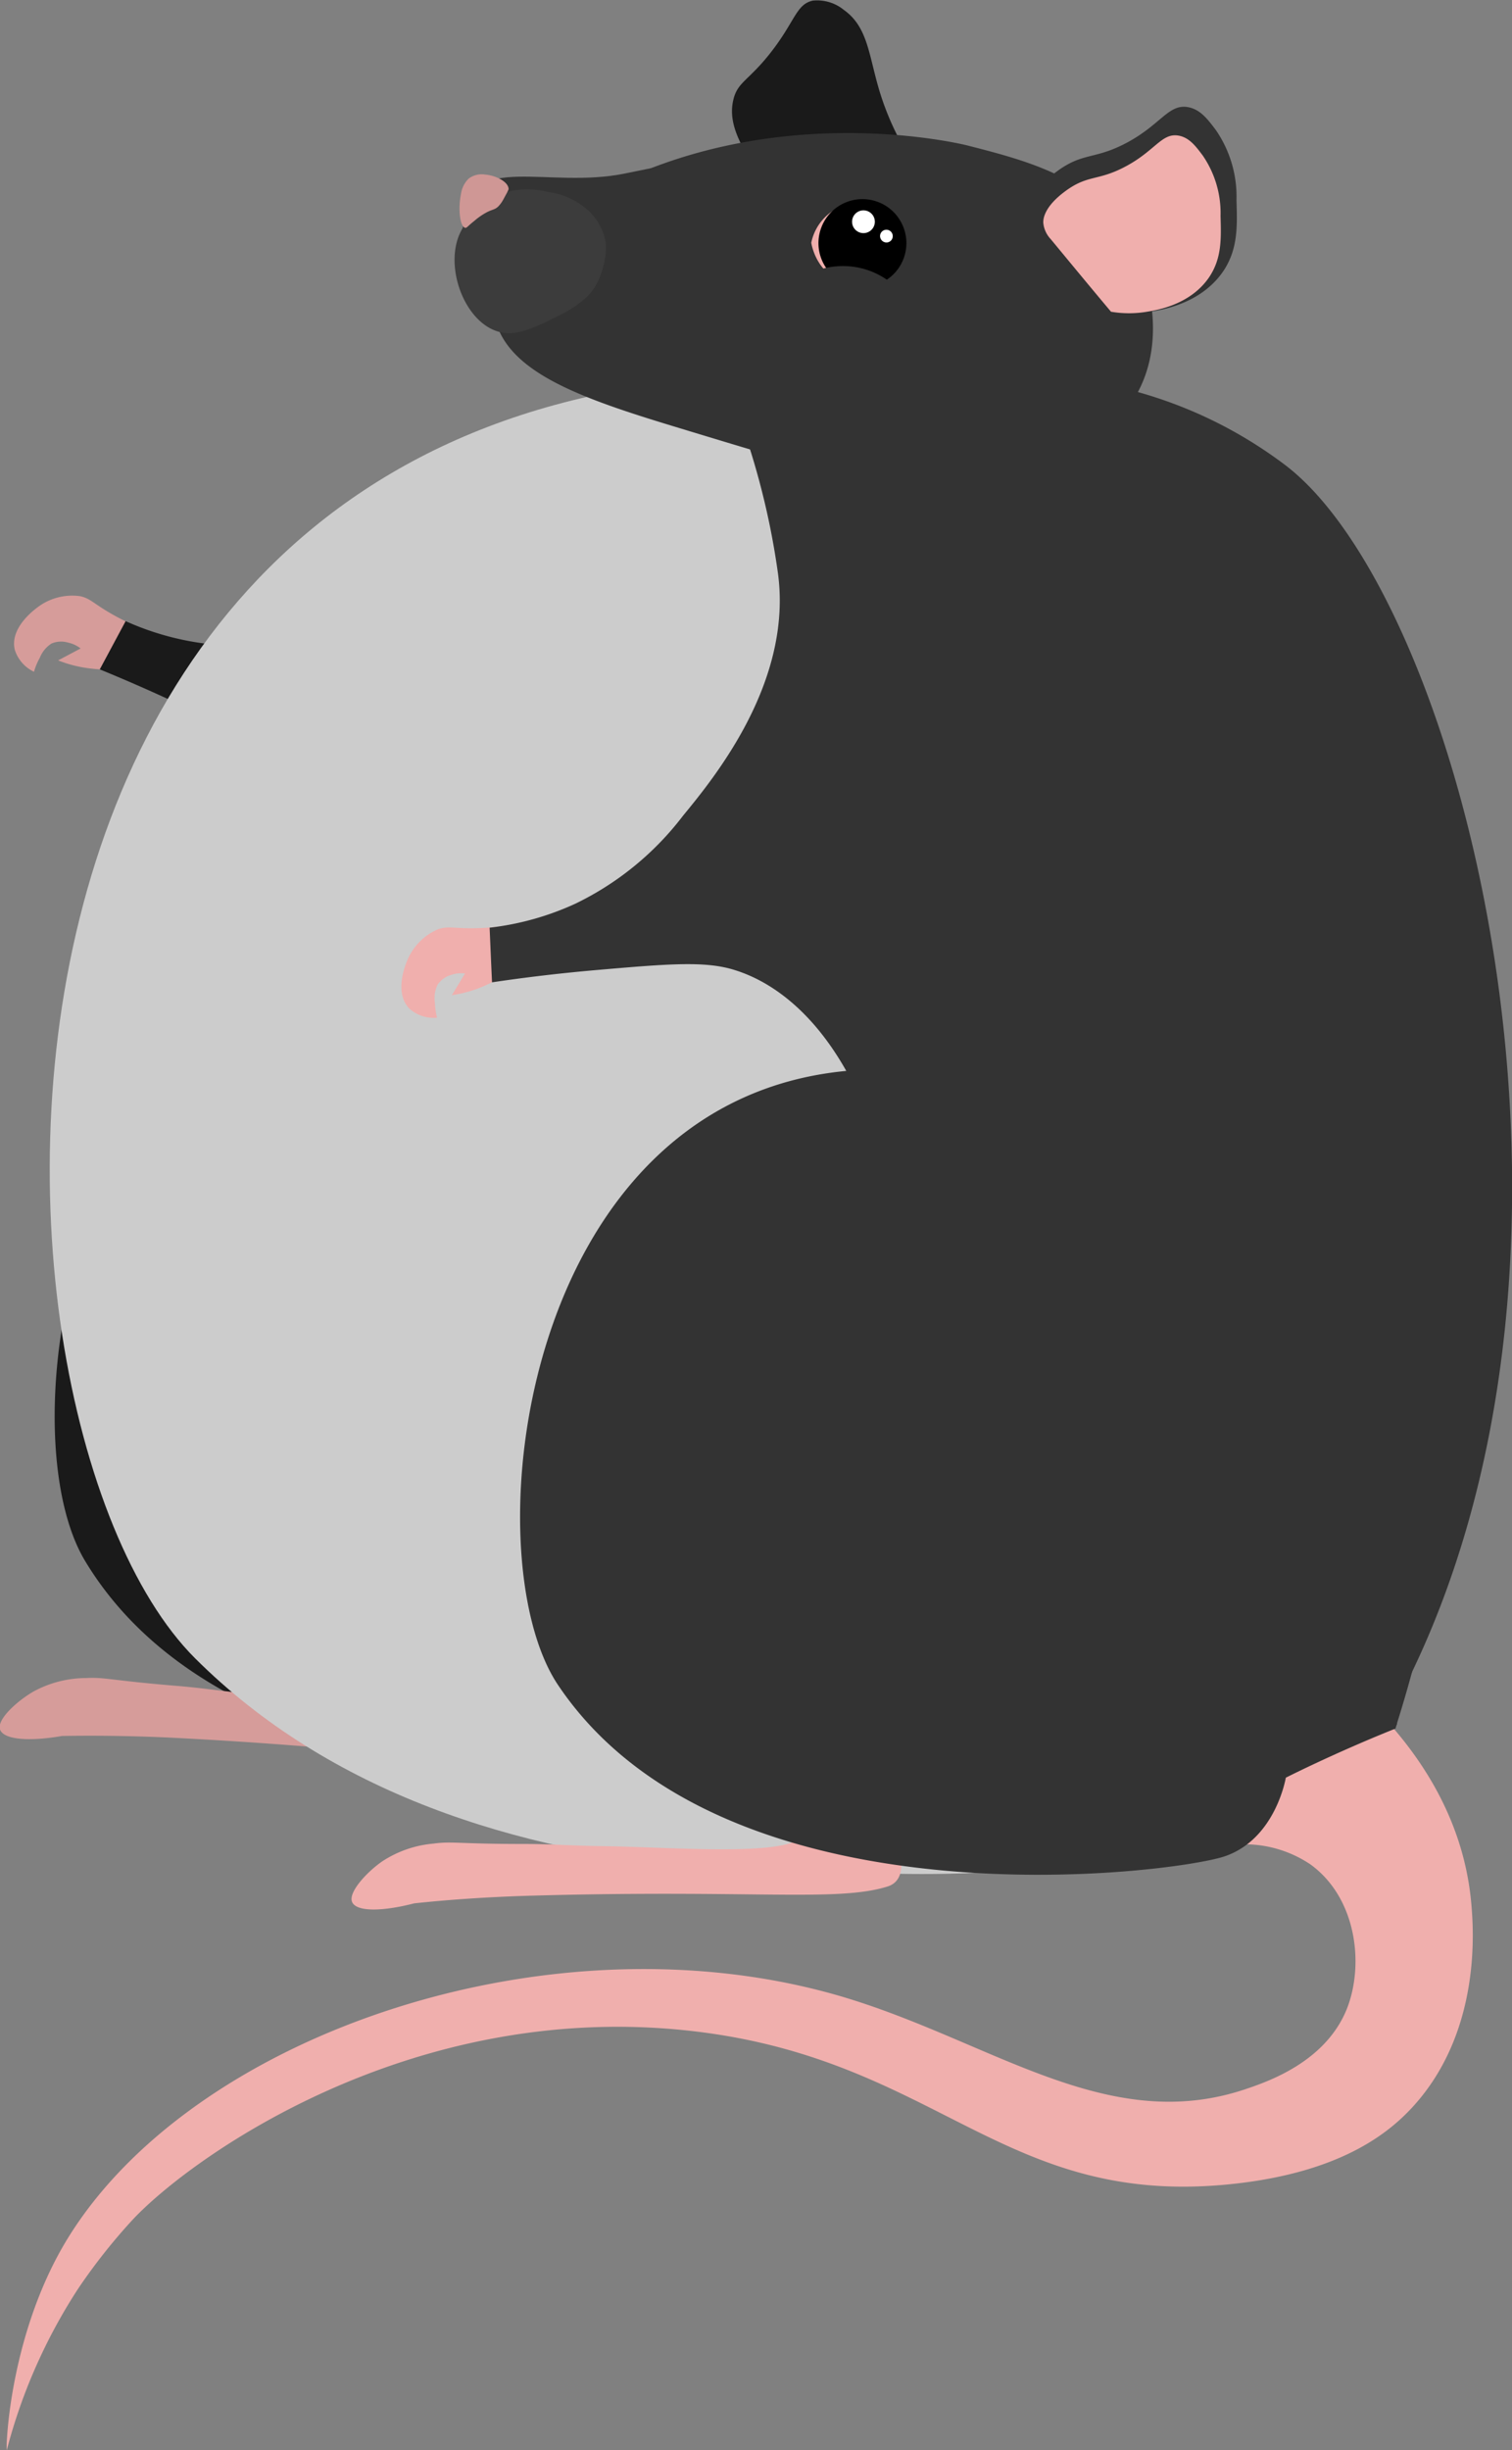 <svg xmlns="http://www.w3.org/2000/svg" viewBox="0 0 195.32 316.42"><rect x="0" y="0" width="195.32" height="316.42" fill="#808080" stroke="none"/><defs><style>.cls-1{fill:#1a1a1a;}.cls-2{fill:#d69c9a;}.cls-3{fill:#ccc;}.cls-4{fill:#f0afad;}.cls-5{fill:#333;}.cls-6{fill:#3c3c3c;}.cls-7{fill:#fff;}.cls-8{fill:#cf9795;}</style></defs><g id="Layer_2" data-name="Layer 2"><g id="Layer_2-2" data-name="Layer 2"><path class="cls-1" d="M129.89,154.82A177,177,0,0,0,126.33,115l.08,0A56.58,56.58,0,0,0,115.6,92.55c-8.17-10.1-17.27-18-23.82-25-15,16.33-29.36,33.36-43.69,50.44A36.09,36.09,0,0,1,52,124.22C9.74,126.12.57,184.36,11,201.61c19.78,32.86,78.26,28.24,85,26.32s8.36-9.75,8.36-9.75,6.34-2.84,14.48-5.65A2.6,2.6,0,0,1,119,212s0-.09,0-.13A177.63,177.63,0,0,0,129.89,154.82Z"/><path class="cls-2" d="M64.2,205.76s11.55,19.79,5,21.28S52,226,23.46,224.49c-6.31-.34-11.61-.35-15.44-.29-4.18.73-7.48.5-8-.79s2.21-3.74,4.29-4.94a14.29,14.29,0,0,1,6.82-1.75c2.41-.13,3.14.3,11.56,1h0c3.63.29,6.17.73,10.17,1.11,10.06.94,28.58,4.23,25.94-.92-1.22-2.38-6.79-9.41-6.79-9.41Z"/><path class="cls-2" d="M10.37,77A7.42,7.42,0,0,0,4.7,78.55c-.52.4-3.47,2.69-2.78,5.4a4.71,4.71,0,0,0,2.47,2.81,8.48,8.48,0,0,1,.76-1.82,3.84,3.84,0,0,1,1.51-1.83A3.17,3.17,0,0,1,8.82,83a3.85,3.85,0,0,1,1.59.75l-2.9,1.54A16.43,16.43,0,0,0,12,86.37a17,17,0,0,0,3.88,0l2-5.36c-.61-.26-1.5-.67-2.55-1.22C12.16,78.11,11.84,77.33,10.37,77Z"/><path class="cls-1" d="M65.31,69C58.54,75.71,49.48,79,45.12,80.56a38.58,38.58,0,0,1-17.75,2.66,36,36,0,0,1-11.14-3l-3.34,6.23c3.12,1.28,7.5,3.15,12.64,5.64,8.26,4,12.44,6,15.07,9a22.41,22.41,0,0,1,5.23,11.24l.84-.34a181.8,181.8,0,0,0,19-31.26A77,77,0,0,1,65.31,69Z"/><path class="cls-3" d="M134.05,51.7c-3.19-.59-6.44-1.12-9.79-1.59C-11.32,31.33-7,182,25.19,214.16c17.42,17.37,41.38,24.94,66,27.1C116.45,188.09,132.84,133,145.75,76.15,141.47,68.17,136.48,60.5,134.05,51.7Z"/><path class="cls-4" d="M56.62,120a7.49,7.49,0,0,0-4.09,4.23c-.24.61-1.6,4.08.38,6.06a4.71,4.71,0,0,0,3.55,1.15,9.55,9.55,0,0,1-.28-1.95,3.89,3.89,0,0,1,.37-2.35,3.21,3.21,0,0,1,1.77-1.24,3.86,3.86,0,0,1,1.75-.17l-1.7,2.8a16.41,16.41,0,0,0,7.71-3.29l-1-5.65c-.66.09-1.63.2-2.82.26C58.72,120,58.05,119.53,56.62,120Z"/><path class="cls-3" d="M176.62,165a176.94,176.94,0,0,0-5.5-39.6l.08,0a56.71,56.71,0,0,0-11.9-21.86C149,92,137.54,83.64,130.66,76c-5.16-5.75-11.19-15.12-14-30.73-10.53,2.66-18.25,1.78-23.42.43s-10.6-4-12.21-1.93c-1.23,1.56.26,4.77,1,6.31a137.29,137.29,0,0,1,8.32,25.5c2.55,11.94-4.75,14.75-5.47,31.72a63.68,63.68,0,0,0,3.37,23l.11,8.27c-24.81,26.52-35.3,57.51-25.79,77.75A48.86,48.86,0,0,0,77,233.86c9.58,6.69,19.42,7.28,34.8,8a160.56,160.56,0,0,0,34.43-2.13l7.88-10.15s6.19-3.15,14.18-6.35a2.25,2.25,0,0,1,.19-.57.5.5,0,0,1,0-.12A177.78,177.78,0,0,0,176.62,165Z"/><path class="cls-4" d="M108,222.83s13.11,18.79,6.66,20.81-17.21.39-45.75,1.18c-6.31.17-11.6.59-15.41,1-4.1,1.06-7.41,1.1-8-.14s1.89-3.91,3.87-5.28a14.32,14.32,0,0,1,6.65-2.3c2.4-.32,3.16.05,11.61.05h0c3.63,0,6.2.23,10.22.28,10.1.12,28.83,1.89,25.78-3-1.41-2.27-7.53-8.83-7.53-8.83Z"/><path class="cls-4" d="M158.57,238.35a15.28,15.28,0,0,1,10.7,2.43c6,4.34,7,13,4.68,18.76-2.76,6.72-10,9.25-13.1,10.29-17.93,6-32.85-6.29-52.2-12-37-10.86-82.89,4.49-99.54,30.68C1.16,301,.73,316.38.88,316.42a71.08,71.08,0,0,1,9.17-20.77,74.9,74.9,0,0,1,7.11-9c7.39-7.88,35.91-28.57,72.41-24.32,31.91,3.71,40.07,23.08,70.1,19.68,13.4-1.52,19.54-6.37,22.7-9.77,9.11-9.81,7.95-23.35,7.7-26.3-2.11-24.57-28.21-37.14-30-38Z"/><path class="cls-5" d="M188.59,165a176.94,176.94,0,0,0-5.5-39.6l.08,0a56.71,56.71,0,0,0-11.9-21.86C161,92,149.51,83.64,142.63,76c-5.16-5.75-11.19-15.12-14-30.73-10.53,2.66-18.25,1.78-23.42.43s-10.6-4-12.21-1.93c-.72.91-.92,2.54,1,6.31a98.06,98.06,0,0,1,6.51,24.07c1.83,14-8.21,26.25-12.26,31.18a38.59,38.59,0,0,1-13.9,11.37,36.3,36.3,0,0,1-11.1,3.11c.1,2.35.2,4.71.31,7.06,3.33-.5,8.05-1.12,13.74-1.61,9.14-.79,13.79-1.16,17.54,0,2.74.84,9.09,3.48,14.48,13.05-42.15,4-48.45,62.58-37.24,79.3,21.37,31.86,79.56,24.38,86.14,22.13s7.88-10.15,7.88-10.15,6.19-3.15,14.18-6.35a2.25,2.25,0,0,1,.19-.57.5.5,0,0,1,0-.12A177.78,177.78,0,0,0,188.59,165Z"/><path class="cls-1" d="M96,19.15c2.75,5.31,8.08,7.46,10.11,8.16l12.93-4.7a36.39,36.39,0,0,1-5.31-10.47c-1.51-4.81-1.52-8.58-4.71-10.85A5.46,5.46,0,0,0,105,.08c-2.15.47-2.28,2.65-5.39,6.64-2.89,3.72-4.34,3.84-4.88,6.18C94.12,15.45,95.29,17.71,96,19.15Z"/><path class="cls-5" d="M147.12,50.39c-7,13.71-31.93,11.39-37.67,10.86-3-.29-9.6-2.29-22.73-6.28-11.53-3.51-20.38-6.7-22.54-13a8.8,8.8,0,0,1-.49-2.89c.09-5.66,6.19-9.65,9.13-11.58,24.19-15.84,52.12-8.72,52.12-8.72,8.25,2.1,16,4.22,20.6,11.64C148.87,35.84,150.4,44,147.12,50.39Z"/><path class="cls-5" d="M93.2,42.59C91.38,48.69,110.51,65.06,73,46.7c-9.43-4.61-15.59-7.25-12.91-18.77.64-8.29,10.76-3.49,20.62-5.52C141.84,9.83,96.76,30.7,93.2,42.59Z"/><path class="cls-6" d="M78.06,33.82a9.83,9.83,0,0,1-1.25,3.3c-.33.52-1.34,2-4.51,3.59-3.39,1.68-5.66,2.81-8,2.1-4.28-1.3-6.88-8.2-4.91-12.63a10.46,10.46,0,0,1,5-5l.42-.17a10.09,10.09,0,0,1,6-.2,9.29,9.29,0,0,1,4.58,1.88,7.23,7.23,0,0,1,2.86,4.71A7.57,7.57,0,0,1,78.06,33.82Z"/><path class="cls-4" d="M104.8,31.35a6.48,6.48,0,0,1,5.56-5.14c4.74-.54,6.43,5,6.43,5s-1.26,5.47-5.94,5.43C105.53,36.58,104.8,31.35,104.8,31.35Z"/><circle cx="111.42" cy="31.41" r="5.68" transform="translate(43.13 124.88) rotate(-69.6)"/><path class="cls-7" d="M115.32,30.6a.81.81,0,0,1-.91.71.84.84,0,0,1-.72-.92.82.82,0,1,1,1.63.21Z"/><path class="cls-7" d="M113,28.82a1.47,1.47,0,1,1-1.27-1.64A1.47,1.47,0,0,1,113,28.82Z"/><path class="cls-8" d="M65,25.8a4,4,0,0,1-.65.88c-.42.39-.67.35-1.36.68a8.56,8.56,0,0,0-1.74,1.19c-.89.7-.94.91-1.16.87-.67-.13-.94-2.45-.54-4.36a3.43,3.43,0,0,1,1-2,2.82,2.82,0,0,1,2.15-.51c1.33.11,3,.92,3,1.88C65.61,24.71,65.39,25.07,65,25.8Z"/><path class="cls-5" d="M148.69,40.24a16.18,16.18,0,0,1-5.39-.06c-3.89-4.62-7-8.37-9-10.87a4.19,4.19,0,0,1-1.09-2.47c0-.41,0-2.24,3.22-4.63,3.39-2.54,4.81-1.57,8.83-3.62,4.7-2.41,5.64-5.22,8.22-4.75,1.58.29,2.54,1.57,3.58,2.95a15.17,15.17,0,0,1,2.67,9.07c.1,3.35.22,6.37-1.78,9.27C155.09,39.21,150.19,40,148.69,40.24Z"/><path class="cls-4" d="M148.17,40.26a14,14,0,0,1-4.65,0c-3.36-4-6-7.22-7.8-9.39a3.53,3.53,0,0,1-.95-2.13c0-.35,0-1.93,2.78-4,2.93-2.19,4.16-1.34,7.62-3.12,4.06-2.08,4.87-4.51,7.1-4.1,1.36.25,2.19,1.35,3.09,2.55a13.12,13.12,0,0,1,2.31,7.83c.08,2.89.19,5.5-1.54,8C153.7,39.37,149.46,40.05,148.17,40.26Z"/><path class="cls-5" d="M122.36,166.44c8.19,15.68,7.51,34.78,12.6,51.94l.22.67c9.63.08,19.26.69,28.89.22,5.74-.27,11.51-.7,17.28-1.2,29-57.07,7.46-141-15.49-158.13-15.23-11.4-33.28-13.47-51.48-10.39A6,6,0,0,1,113.26,52c-1.21,1.5.32,10.8.63,13.18.7,5.47,1.73,10.89,2.28,16.39.79,8-.09,16.33.17,24.43a139.59,139.59,0,0,0,3.29,24.24C122,141.29,125.4,154.89,122.36,166.44Z"/><circle class="cls-5" cx="108.89" cy="44.36" r="10"/></g></g></svg>